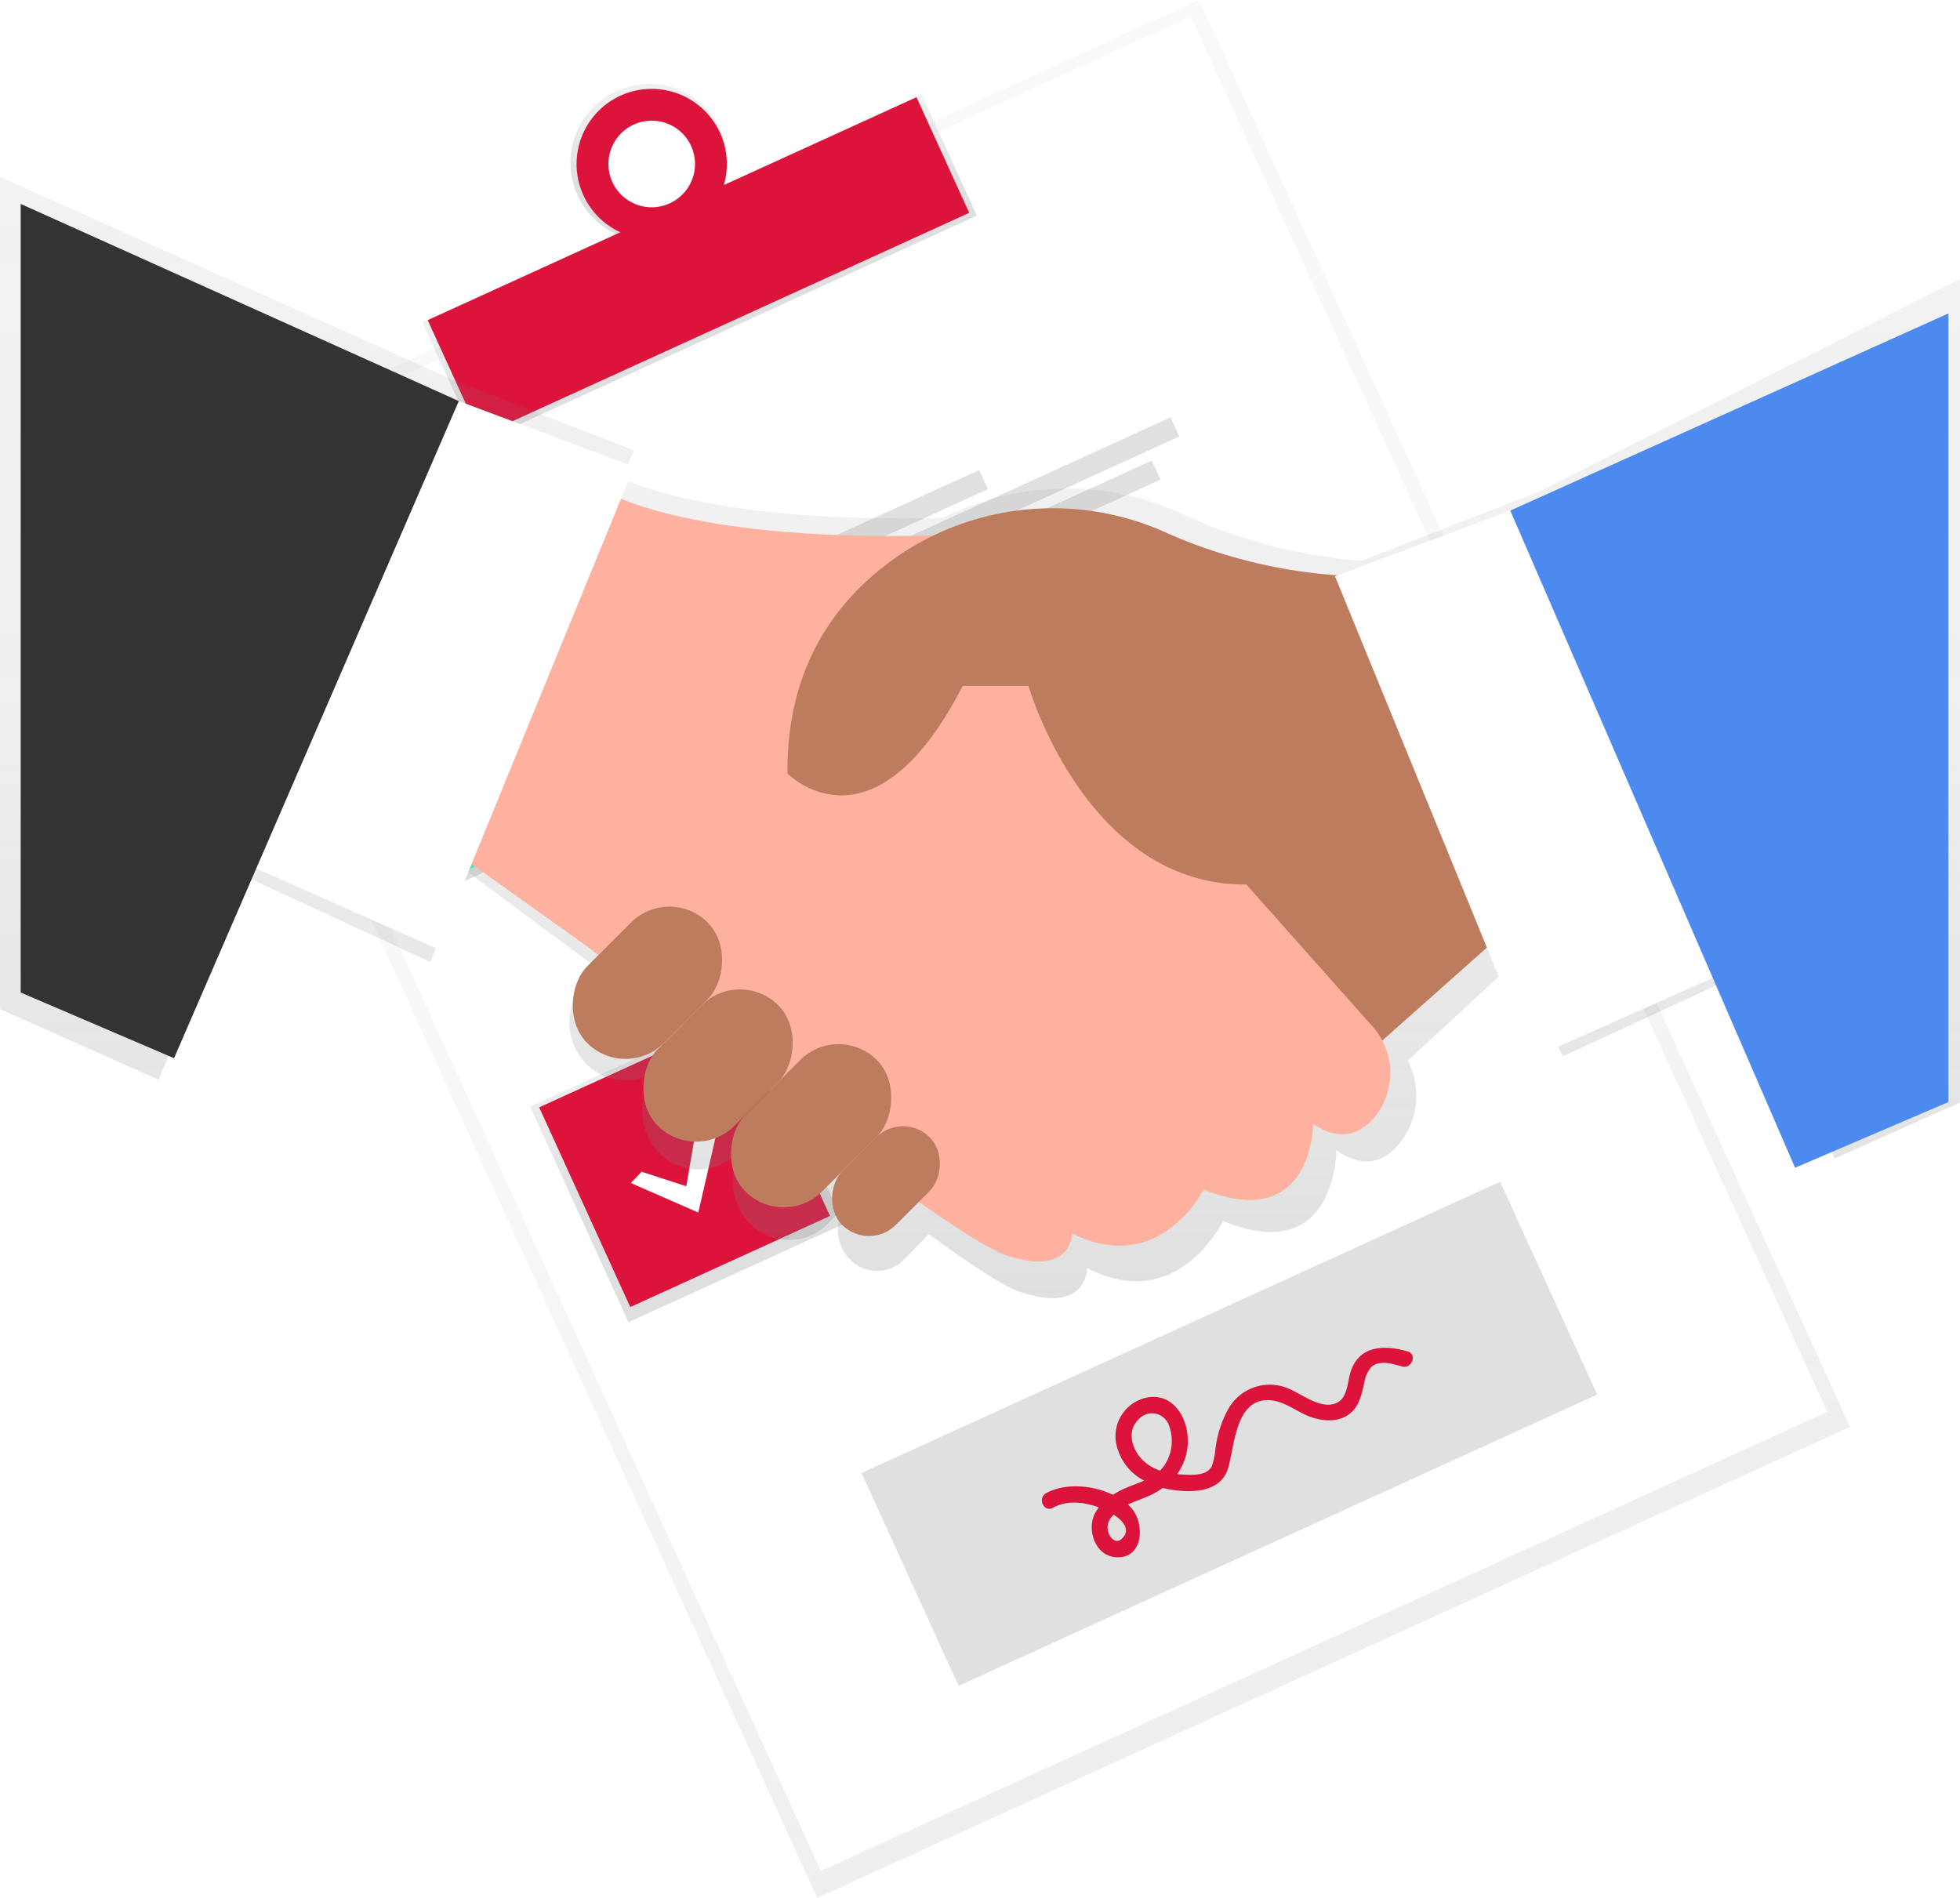 <svg xmlns="http://www.w3.org/2000/svg" xmlns:xlink="http://www.w3.org/1999/xlink" width="298.739" height="289.293" viewBox="0 0 298.739 289.293">
  <defs>
    <linearGradient id="linear-gradient" x1="0.502" y1="1.014" x2="0.502" y2="0.014" gradientUnits="objectBoundingBox">
      <stop offset="0" stop-color="gray" stop-opacity="0.251"/>
      <stop offset="0.54" stop-color="gray" stop-opacity="0.122"/>
      <stop offset="1" stop-color="gray" stop-opacity="0.102"/>
    </linearGradient>
    <linearGradient id="linear-gradient-2" x1="1.068" y1="0.668" x2="1.068" y2="-0.332" xlink:href="#linear-gradient"/>
    <linearGradient id="linear-gradient-3" x1="2.842" y1="0.652" x2="2.842" y2="-0.351" xlink:href="#linear-gradient"/>
    <linearGradient id="linear-gradient-4" x1="1.073" y1="0.27" x2="1.073" y2="-0.729" xlink:href="#linear-gradient"/>
    <linearGradient id="linear-gradient-5" x1="0.251" y1="0.451" x2="0.251" y2="-0.549" xlink:href="#linear-gradient"/>
    <linearGradient id="linear-gradient-6" x1="5.173" y1="0.029" x2="5.173" y2="-0.871" xlink:href="#linear-gradient"/>
    <linearGradient id="linear-gradient-7" x1="0.5" y1="1" x2="0.5" y2="0" xlink:href="#linear-gradient"/>
  </defs>
  <g id="undraw_agreement_aajr_1_" data-name="undraw_agreement_aajr (1)" transform="translate(0 -0.013)">
    <g id="Group_1" data-name="Group 1" transform="translate(25.361 0.013)" opacity="0.5">
      <rect id="Rectangle_1" data-name="Rectangle 1" width="173.012" height="239.048" transform="translate(0 71.802) rotate(-24.52)" fill="url(#linear-gradient)"/>
    </g>
    <rect id="Rectangle_2" data-name="Rectangle 2" width="168.61" height="233.765" transform="translate(28.092 72.503) rotate(-24.52)" fill="#fff"/>
    <rect id="Rectangle_3" data-name="Rectangle 3" width="83.645" height="20.261" transform="translate(64.384 49.162) rotate(-24.52)" fill="url(#linear-gradient-2)"/>
    <path id="Path_1" data-name="Path 1" d="M422.917,59.709a11.975,11.975,0,1,0,15.606,6.039A11.835,11.835,0,0,0,422.917,59.709Zm7.835,17.176a6.91,6.91,0,1,1,3.271-9.084,6.829,6.829,0,0,1-3.271,9.088Z" transform="translate(-328.703 -45.92)" fill="url(#linear-gradient-3)"/>
    <path id="Path_142" data-name="Path 142" d="M0,0H81.883V19.37H0Z" transform="translate(65.189 48.81) rotate(-24.52)" fill="#dc143c"/>
    <path id="Path_2" data-name="Path 2" d="M424.141,62.09a11.447,11.447,0,1,0,15.164,5.665A11.447,11.447,0,0,0,424.141,62.09Zm7.491,16.423a6.6,6.6,0,1,1,3.268-8.75,6.6,6.6,0,0,1-3.268,8.75Z" transform="translate(-329.562 -47.498)" fill="#dc143c"/>
    <rect id="Rectangle_5" data-name="Rectangle 5" width="36.1" height="36.1" transform="translate(51.016 103.661) rotate(-24.52)" fill="url(#linear-gradient-4)"/>
    <rect id="Rectangle_6" data-name="Rectangle 6" width="36.1" height="36.1" transform="translate(80.817 168.699) rotate(-24.52)" fill="url(#linear-gradient-5)"/>
    <rect id="Rectangle_7" data-name="Rectangle 7" width="33.457" height="33.457" transform="translate(52.765 104.314) rotate(-24.52)" fill="#69f0ae"/>
    <rect id="Rectangle_8" data-name="Rectangle 8" width="33.457" height="33.457" transform="translate(82.18 168.798) rotate(-24.52)" fill="#dc143c"/>
    <rect id="Rectangle_9" data-name="Rectangle 9" width="45.86" height="3.2" transform="translate(107.518 90.692) rotate(-24.52)" fill="#e0e0e0"/>
    <rect id="Rectangle_10" data-name="Rectangle 10" width="75.722" height="3.2" transform="translate(109.512 95.059) rotate(-24.52)" fill="#e0e0e0"/>
    <rect id="Rectangle_11" data-name="Rectangle 11" width="70.388" height="3.2" transform="translate(111.501 99.425) rotate(-24.52)" fill="#e0e0e0"/>
    <rect id="Rectangle_12" data-name="Rectangle 12" width="45.86" height="3.2" transform="translate(136.935 155.179) rotate(-24.52)" fill="#e0e0e0"/>
    <rect id="Rectangle_13" data-name="Rectangle 13" width="75.722" height="3.2" transform="translate(138.928 159.543) rotate(-24.52)" fill="#e0e0e0"/>
    <rect id="Rectangle_14" data-name="Rectangle 14" width="70.388" height="3.2" transform="translate(140.918 163.912) rotate(-24.52)" fill="#e0e0e0"/>
    <path id="Path_3" data-name="Path 3" d="M195.35,312.851l7.839,2.545,2.579-15.086,3.815,1.043L205.292,320l-11.822-5.182Z" transform="translate(-128.159 -198.924)" fill="url(#linear-gradient-6)"/>
    <path id="Path_4" data-name="Path 4" d="M198.787,315.467l6.816,2.211,2.242-13.118,3.315.908-3.73,16.217-10.279-4.5Z" transform="translate(-130.597 -201.739)" fill="#fff"/>
    <path id="Path_5" data-name="Path 5" d="M286.467,507.677l6.816,2.211,2.242-13.118,3.315.908-3.73,16.217-10.279-4.5Z" transform="translate(-188.678 -329.063)" fill="#fff"/>
    <rect id="Rectangle_15" data-name="Rectangle 15" width="106.978" height="35.658" transform="translate(131.314 224.534) rotate(-24.52)" fill="#e0e0e0"/>
    <path id="Path_6" data-name="Path 6" d="M683.273,630.035c-3.74-1.067-7.568-.864-8.76,3.413-.4,1.441-.449,3.68-1.995,4.422-2.275,1.094-5.02-1.094-6.995-1.985a7.247,7.247,0,0,0-9.587,2.961,16.735,16.735,0,0,0-1.911,5.82,12.463,12.463,0,0,1-.547,2.778c-.706,1.577-2.913,1.435-4.362,1.374a9.424,9.424,0,0,1-.965-.071,8.551,8.551,0,0,0,1.62-5.445c-.095-3.2-2.171-6.694-5.8-6.3a6.014,6.014,0,0,0-5.175,6.654,8.156,8.156,0,0,0,4.324,6.076c-1.107.49-2.289.871-3.335,1.377a13.991,13.991,0,0,0-1.421.793c-3.163-1.526-7.319-1.813-10.164-.257-1.377.753-.371,2.991,1.013,2.231,2.167-1.185,4.557-.888,6.822-.135l.189.068a6.1,6.1,0,0,0-.591.915c-1.279,2.485,0,6.414,3.112,6.684,4.388.375,4.594-5.425,2.211-7.734-.1-.1-.2-.192-.311-.284.986-.476,2.052-.834,2.994-1.236a12.451,12.451,0,0,0,2.329-1.3l.169.044c3.352.76,8.585,1,9.79-3.065,1.033-3.524,1.131-11.008,6.7-10.316,2.272.28,4.135,2.025,6.3,2.657,1.934.577,4.172.6,5.759-.824,1.31-1.175,1.6-2.91,2.005-4.53a4.553,4.553,0,0,1,1.09-2.434c1.232-1.077,3.268-.442,4.642-.051C683.924,632.763,684.8,630.467,683.273,630.035Zm-43.547,28.556c-.739.733-1.522.152-1.917-.614a2.409,2.409,0,0,1,.338-2.67,4.641,4.641,0,0,1,.321-.385c1.462.945,2.657,2.3,1.273,3.669Zm2.593-18.229a2.725,2.725,0,0,1,4.54.837,6.706,6.706,0,0,1-.763,6.38,5.146,5.146,0,0,1-.557.628,7.112,7.112,0,0,1-2.407-1.374c-1.8-1.62-2.812-4.615-.8-6.482Z" transform="translate(-468.739 -424.044)" fill="#dc143c"/>
    <path id="Path_7" data-name="Path 7" d="M391.9,148.665l-27.249,10.624a78.279,78.279,0,0,1-26.608-6.819,42.114,42.114,0,0,0-37.133.28c-26.669.638-41.346-2.778-49.178-6.012l2.066-4.24-27.621-10.769L157.12,100.78V227.628L181.287,238.4l12.963-31.1,28.468,13.165,5.465-13.888,18.692,13.871,1.273,1.07-1.752,1.82a9.135,9.135,0,0,0,0,12.561h0a8.318,8.318,0,0,0,12.085,0l-.959,1.013a9.135,9.135,0,0,0,0,12.561h0a8.318,8.318,0,0,0,12.085,0l5.536-5.756h0l-3.8,3.95a9.135,9.135,0,0,0,0,12.561h0a8.318,8.318,0,0,0,12.085,0l5.465-5.681h0l-2.3,2.39a6.38,6.38,0,0,0,0,8.777,5.81,5.81,0,0,0,8.439,0l3.646-3.788c6.262,4.574,11.329,7.913,13.81,8.777,10.34,3.585,10.34-3.6,10.34-3.6,13.81,7.177,20.717-7.177,20.717-7.177,17.264,7.177,17.264-10.769,17.264-10.769,4.314,2.991,7.427,1.62,9.6-1.013a11.7,11.7,0,0,0,1.29-12.656l16.5-15.248,7.136,14.59,28.468-13.166,12.963,28.738,19.09-8.524V116.363Z" transform="translate(-157.12 -73.813)" fill="url(#linear-gradient-7)"/>
    <path id="Path_8" data-name="Path 8" d="M577.072,359.511,547.021,386.22l-23.37-43.406,53.422-13.355Z" transform="translate(-346.878 -218.233)" fill="#be7c5e"/>
    <path id="Path_9" data-name="Path 9" d="M374.412,231.69s9.645,13.355,66.776,10.016l33.39,50.083,22.375,25.173a10.644,10.644,0,0,1,.263,13.966c-2.1,2.434-5.111,3.713-9.283.928,0,0,0,16.693-16.693,10.016,0,0-6.677,13.355-20.032,6.677,0,0,0,6.677-10.016,3.339s-63.441-46.741-63.441-46.741l-23.37-16.693Z" transform="translate(-287.79 -160.53)" fill="#feb19e"/>
    <path id="Path_10" data-name="Path 10" d="M599.46,260.814a77.7,77.7,0,0,1-28.694-6.478,41.909,41.909,0,0,0-40.05,2.589c-9.756,6.3-18.209,16.72-18.05,33.937,0,0,12.983,13.355,26.709-13.355h10.016s9.645,33.39,36.728,30.044,33.39-6.677,33.39-6.677Z" transform="translate(-392.64 -172.958)" fill="#be7c5e"/>
    <rect id="Rectangle_16" data-name="Rectangle 16" width="16.528" height="25.97" rx="8.264" transform="translate(112.779 147.399) rotate(45)" fill="#be7c5e"/>
    <rect id="Rectangle_17" data-name="Rectangle 17" width="16.528" height="25.97" rx="8.264" transform="translate(102.018 134.786) rotate(45)" fill="#be7c5e"/>
    <rect id="Rectangle_18" data-name="Rectangle 18" width="16.528" height="28.329" rx="8.264" transform="translate(127.802 155.744) rotate(45)" fill="#be7c5e"/>
    <rect id="Rectangle_19" data-name="Rectangle 19" width="11.542" height="18.887" rx="5.771" transform="translate(137.635 169.287) rotate(45)" fill="#be7c5e"/>
    <path id="Path_11" data-name="Path 11" d="M662.869,300.675l-30.048,13.355L602.77,240.576l26.712-10.016Z" transform="translate(-399.289 -152.72)" fill="#fff"/>
    <path id="Path_12" data-name="Path 12" d="M108.25,251.218,138.3,264.573l30.051-73.453L141.636,181.1Z" transform="translate(-71.707 -119.956)" fill="#fff"/>
    <path id="Path_13" data-name="Path 13" d="M9.34,92.09l66.776,30.048L32.714,222.3,9.34,212.288Z" transform="translate(-6.187 -60.994)" fill="#333"/>
    <path id="Path_14" data-name="Path 14" d="M748.676,141.54,681.9,171.591l43.406,100.163,23.37-10.016Z" transform="translate(-451.706 -93.751)" fill="#4d8af0"/>
  </g>
</svg>
